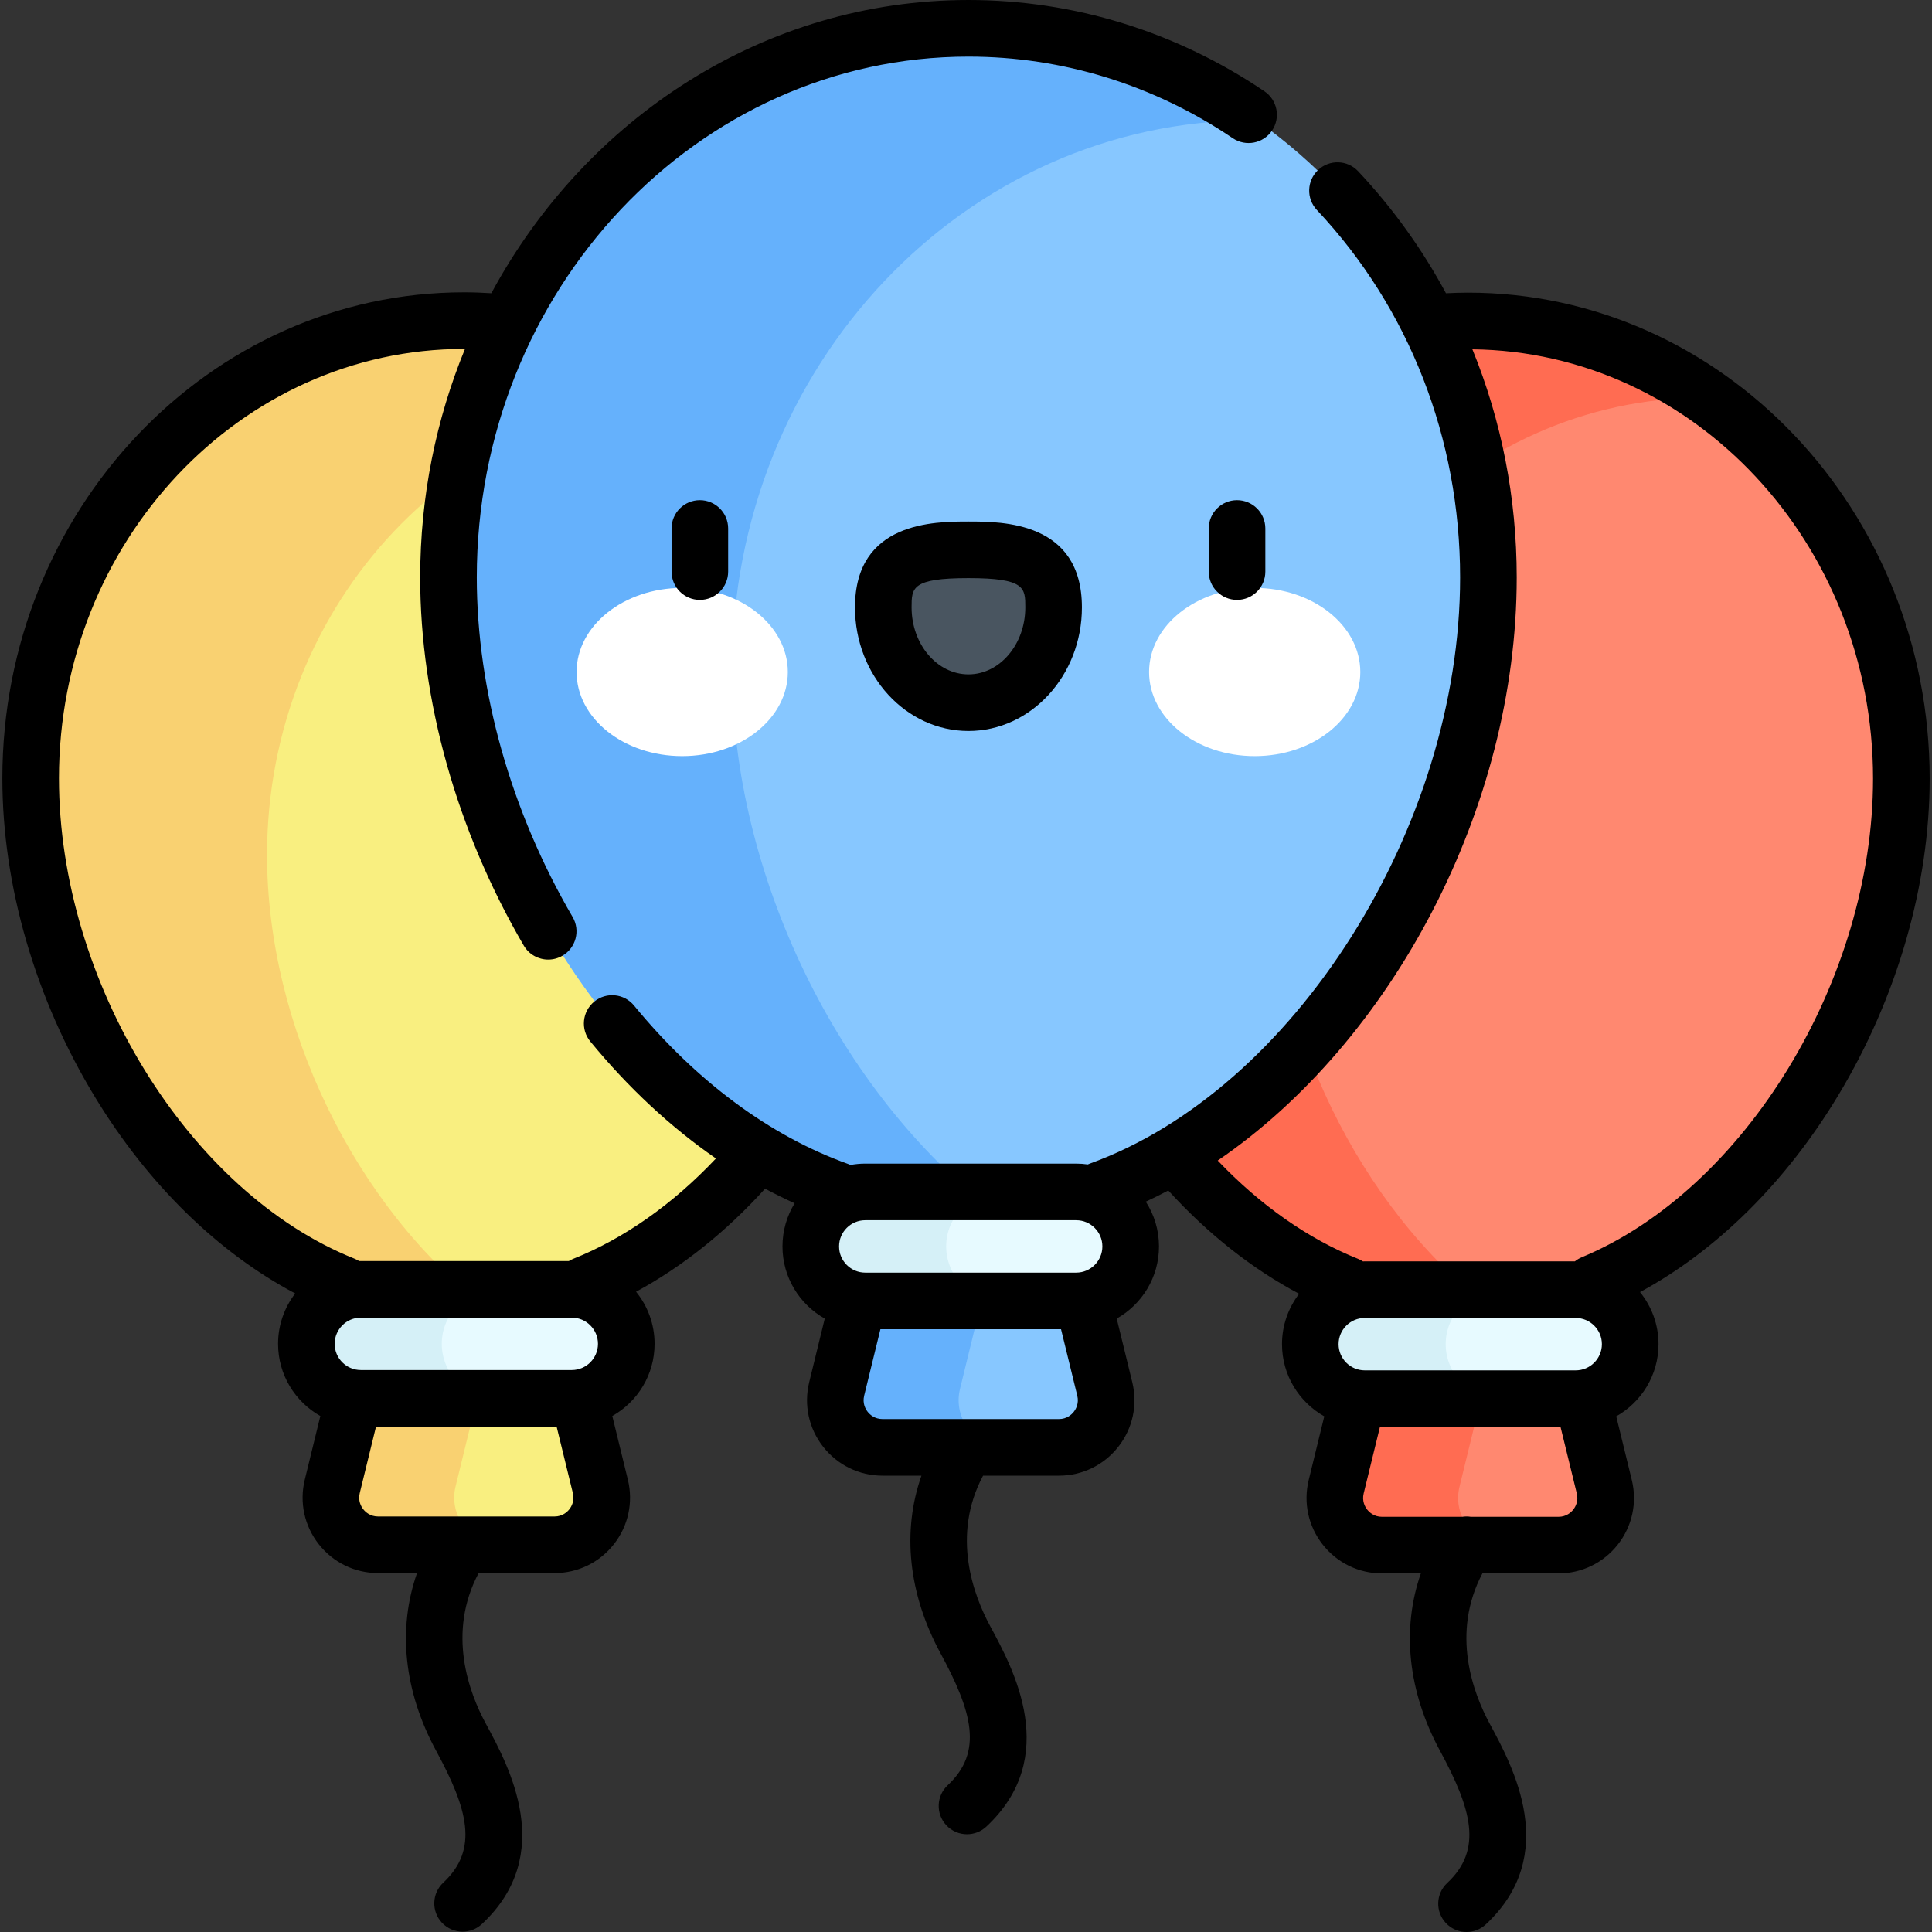 <svg id="Capa_1" enable-background="new 0 0 512 512" height="512" viewBox="0 0 512 512" width="512" xmlns="http://www.w3.org/2000/svg"><rect x="0" y="0" width="512" height="512" fill="#333333" stroke="none"/><g><g><path d="m151.96 364.695c-1.37-5.602-6.39-9.542-12.156-9.542h-16.225-16.225c-5.767 0-10.787 3.94-12.156 9.542l-7.141 29.203c-1.927 7.883 4.041 15.487 12.156 15.487h23.365 23.365c8.115 0 14.084-7.604 12.156-15.487z" fill="#f9ef80"/></g><g><path d="m120.735 393.898 7.141-29.203c1.361-5.564 6.324-9.485 12.042-9.537-.038 0-.076-.005-.115-.005h-16.225-16.225c-5.767 0-10.787 3.941-12.156 9.542l-7.141 29.203c-1.927 7.883 4.042 15.487 12.156 15.487h23.365 9.313c-8.113 0-14.082-7.604-12.155-15.487z" fill="#f9d171"/></g><g><path d="m237.829 206.258c0 66.987-51.421 140.527-114.853 140.527s-114.852-73.541-114.852-140.527 51.421-121.29 114.853-121.29 114.852 54.303 114.852 121.29z" fill="#f9ef80"/></g><g><path d="m70.767 226.582c0-66.987 51.421-121.29 114.853-121.29.344 0 .687.011 1.03.014-18.224-12.845-40.119-20.338-63.674-20.338-63.431 0-114.853 54.303-114.853 121.29s51.421 140.527 114.853 140.527c2.006 0 4-.075 5.98-.219-34.748-26.553-58.189-74.759-58.189-119.984z" fill="#f9d171"/></g><g><path d="m151.523 370.578h-55.888c-7.945 0-14.445-6.5-14.445-14.445 0-7.945 6.5-14.445 14.445-14.445h55.888c7.945 0 14.445 6.5 14.445 14.445-.001 7.945-6.501 14.445-14.445 14.445z" fill="#e7faff"/></g><g><path d="m117.076 356.133c0-7.945 6.5-14.445 14.445-14.445h-35.886c-7.945 0-14.445 6.5-14.445 14.445s6.5 14.445 14.445 14.445h35.886c-7.945 0-14.445-6.5-14.445-14.445z" fill="#d5f0f7"/></g><g><path d="m418.007 364.781c-1.37-5.602-6.39-9.542-12.156-9.542h-16.225-16.225c-5.767 0-10.787 3.94-12.156 9.542l-7.141 29.203c-1.927 7.883 4.042 15.487 12.156 15.487h23.365 23.365c8.115 0 14.084-7.604 12.156-15.487z" fill="#ff8870"/></g><g><path d="m386.783 393.985 7.141-29.203c1.361-5.564 6.324-9.485 12.042-9.537-.038 0-.076-.005-.115-.005h-16.225-16.225c-5.767 0-10.787 3.941-12.156 9.542l-7.141 29.203c-1.927 7.883 4.042 15.487 12.156 15.487h23.365 9.313c-8.114 0-14.083-7.604-12.155-15.487z" fill="#ff6c52"/></g><g><path d="m503.876 206.345c0 66.987-51.421 140.527-114.853 140.527s-114.853-73.54-114.853-140.527 51.421-121.29 114.853-121.29 114.853 54.303 114.853 121.29z" fill="#ff8870"/></g><g><path d="m336.815 226.669c0-66.987 51.421-121.29 114.853-121.29.344 0 .687.011 1.03.014-18.224-12.845-40.119-20.338-63.674-20.338-63.431 0-114.853 54.303-114.853 121.29s51.421 140.527 114.853 140.527c2.006 0 4-.075 5.98-.219-34.748-26.553-58.189-74.759-58.189-119.984z" fill="#ff6c52"/></g><g><path d="m417.57 370.665h-55.888c-7.945 0-14.445-6.5-14.445-14.445 0-7.945 6.5-14.445 14.445-14.445h55.888c7.945 0 14.445 6.5 14.445 14.445 0 7.945-6.5 14.445-14.445 14.445z" fill="#e7faff"/></g><g><path d="m383.123 356.22c0-7.945 6.5-14.445 14.445-14.445h-35.886c-7.944 0-14.445 6.5-14.445 14.445 0 7.944 6.5 14.445 14.445 14.445h35.886c-7.945 0-14.445-6.501-14.445-14.445z" fill="#d5f0f7"/></g><g><path d="m285.632 338.877c-1.37-5.602-6.39-9.542-12.156-9.542h-16.225-16.225c-5.767 0-10.787 3.94-12.156 9.542l-7.141 29.203c-1.927 7.883 4.042 15.487 12.156 15.487h23.365 23.365c8.115 0 14.084-7.604 12.156-15.487z" fill="#87c7ff"/></g><g><path d="m254.408 368.08 7.141-29.203c1.361-5.564 6.324-9.485 12.042-9.537-.038 0-.076-.005-.115-.005h-16.225-16.225c-5.767 0-10.787 3.941-12.156 9.542l-7.141 29.203c-1.927 7.883 4.042 15.487 12.156 15.487h23.365 9.313c-8.114 0-14.083-7.604-12.155-15.487z" fill="#65b1fc"/></g><g><path d="m394.443 153.018c0 80.367-61.693 168.597-137.795 168.597s-137.795-88.23-137.795-168.597 61.694-145.518 137.796-145.518 137.794 65.151 137.794 145.518z" fill="#87c7ff"/></g><g><path d="m194.011 177.402c0-80.367 61.693-145.518 137.795-145.518.413 0 .824.013 1.236.017-21.865-15.411-48.134-24.401-76.393-24.401-76.102 0-137.795 65.151-137.795 145.518s61.693 168.597 137.795 168.597c2.407 0 4.798-.09 7.175-.263-41.69-31.856-69.813-89.692-69.813-143.95z" fill="#65b1fc"/></g><g><g><path d="m208.781 178.09c0 12.311-12.533 22.29-27.99 22.29-15.46 0-27.99-9.978-27.99-22.29 0-12.31 12.531-22.29 27.99-22.29 15.458 0 27.99 9.98 27.99 22.29" fill="#fff"/></g><g><path d="m304.516 178.09c0 12.311 12.532 22.29 27.99 22.29 15.459 0 27.99-9.978 27.99-22.29 0-12.31-12.532-22.29-27.99-22.29s-27.99 9.98-27.99 22.29" fill="#fff"/></g><g><path d="m279.216 160.964c0-13.947-10.104-15.258-22.567-15.258s-22.567 1.311-22.567 15.258c0 13.946 10.104 25.252 22.567 25.252s22.567-11.305 22.567-25.252" fill="#495560"/></g><g><path d="m185.469 158.979c-4.142 0-7.5-3.357-7.5-7.5v-11.429c0-4.143 3.358-7.5 7.5-7.5s7.5 3.357 7.5 7.5v11.429c0 4.142-3.358 7.5-7.5 7.5z"/></g><g><path d="m256.649 193.717c-16.58 0-30.068-14.693-30.068-32.753 0-22.758 21.07-22.758 30.068-22.758 8.997 0 30.067 0 30.067 22.758 0 18.059-13.488 32.753-30.067 32.753zm0-40.511c-15.068 0-15.068 2.593-15.068 7.758 0 9.789 6.759 17.753 15.068 17.753 8.308 0 15.067-7.964 15.067-17.753 0-5.165 0-7.758-15.067-7.758z"/></g><g><path d="m327.828 158.979c-4.142 0-7.5-3.357-7.5-7.5v-11.429c0-4.143 3.358-7.5 7.5-7.5s7.5 3.357 7.5 7.5v11.429c0 4.142-3.358 7.5-7.5 7.5z"/></g></g><g><path d="m285.195 344.76h-55.888c-7.945 0-14.445-6.5-14.445-14.445 0-7.945 6.5-14.445 14.445-14.445h55.888c7.945 0 14.445 6.5 14.445 14.445 0 7.945-6.5 14.445-14.445 14.445z" fill="#e7faff"/></g><g><path d="m250.748 330.315c0-7.945 6.5-14.445 14.445-14.445h-35.886c-7.945 0-14.445 6.5-14.445 14.445s6.5 14.445 14.445 14.445h35.886c-7.945 0-14.445-6.5-14.445-14.445z" fill="#d5f0f7"/></g><path d="m389.024 77.555c-1.94 0-3.886.064-5.828.16-6.286-11.678-14.079-22.552-23.279-32.341-2.836-3.019-7.583-3.167-10.602-.328-3.019 2.837-3.166 7.583-.329 10.602 24.477 26.043 37.957 60.623 37.957 97.37 0 66.175-44.059 135.878-98.213 155.379-.159.057-.31.127-.462.193-1.005-.141-2.03-.22-3.073-.22h-55.888c-1.339 0-2.648.127-3.921.358-.21-.098-.424-.189-.646-.269-20.613-7.382-40.223-21.898-56.71-41.981-2.629-3.202-7.355-3.667-10.556-1.038-3.202 2.628-3.667 7.354-1.038 10.556 10.106 12.31 21.342 22.74 33.299 31.012-11.428 12.12-24.387 21.252-37.837 26.598-.407.162-.787.362-1.149.583h-55.114c-.152 0-.303.008-.454.011-.39-.248-.805-.467-1.249-.644-43.911-17.528-78.308-73.444-78.308-127.298 0-62.744 48.158-113.79 107.353-113.79.082 0 .165.004.247.005-7.63 18.579-11.869 39.049-11.869 60.545 0 32.61 9.747 67.259 27.444 97.563 1.395 2.388 3.905 3.719 6.483 3.719 1.285 0 2.586-.33 3.775-1.024 3.577-2.089 4.783-6.682 2.694-10.259-16.377-28.044-25.397-60.006-25.397-89.999 0-76.104 58.45-138.018 130.295-138.018 24.919 0 49.136 7.475 70.034 21.615 3.431 2.32 8.094 1.422 10.415-2.009s1.422-8.094-2.008-10.415c-23.39-15.826-50.514-24.191-78.441-24.191-54.137 0-101.447 31.348-126.441 77.709-2.404-.148-4.827-.242-7.232-.242-67.465 0-122.353 57.775-122.353 128.79 0 28.463 8.746 58.508 24.625 84.601 14.01 23.02 32.549 41.108 52.987 51.923-2.847 3.702-4.546 8.331-4.546 13.351 0 8.2 4.524 15.36 11.204 19.126l-4.122 16.858c-1.47 6.008-.122 12.245 3.697 17.11 3.819 4.866 9.558 7.657 15.744 7.657h10.305c-5.178 14.703-3.505 31.281 5.061 47.086 8.374 15.45 11.368 26.123 1.895 34.957-3.03 2.825-3.195 7.571-.371 10.601 1.477 1.584 3.479 2.385 5.487 2.385 1.832 0 3.668-.667 5.113-2.015 19.815-18.478 7.15-41.846 1.063-53.075-4.496-8.296-10.365-24.057-1.925-39.938h20.102c6.186 0 11.925-2.791 15.744-7.657 3.819-4.865 5.167-11.103 3.698-17.11l-4.122-16.858c6.68-3.767 11.204-10.926 11.204-19.126 0-5.23-1.842-10.037-4.908-13.812 12.25-6.62 23.86-15.884 34.195-27.315 2.586 1.393 5.197 2.682 7.83 3.875-2.042 3.332-3.222 7.248-3.222 11.434 0 8.2 4.524 15.359 11.204 19.125l-4.122 16.858c-1.469 6.009-.121 12.246 3.699 17.112 3.819 4.865 9.558 7.656 15.743 7.656h10.305c-5.178 14.703-3.504 31.281 5.061 47.086 8.374 15.449 11.368 26.122 1.894 34.957-3.029 2.825-3.195 7.571-.37 10.601 1.477 1.584 3.479 2.385 5.486 2.385 1.832 0 3.668-.667 5.114-2.015 19.814-18.479 7.149-41.846 1.063-53.075-4.496-8.296-10.364-24.057-1.925-39.938h20.102c6.186 0 11.924-2.791 15.744-7.656 3.82-4.866 5.167-11.104 3.698-17.112l-4.122-16.858c6.68-3.766 11.204-10.925 11.204-19.125 0-4.369-1.288-8.44-3.498-11.864 2.005-.931 3.993-1.917 5.962-2.96 10.478 11.506 22.265 20.807 34.68 27.378-2.847 3.702-4.545 8.33-4.545 13.351 0 8.2 4.524 15.36 11.204 19.126l-4.122 16.858c-1.469 6.009-.122 12.245 3.698 17.111 3.82 4.865 9.558 7.656 15.744 7.656h10.273c-5.14 14.693-3.456 31.251 5.091 47.037 8.376 15.472 11.372 26.16 1.893 35.009-3.028 2.827-3.191 7.572-.364 10.601 1.477 1.582 3.478 2.382 5.484 2.382 1.833 0 3.671-.668 5.117-2.018 19.808-18.491 7.146-41.877 1.061-53.116-4.488-8.289-10.342-24.024-1.974-39.895h20.149c6.186 0 11.924-2.791 15.744-7.657 3.819-4.865 5.167-11.102 3.698-17.11l-4.122-16.858c6.68-3.767 11.204-10.926 11.204-19.126 0-5.227-1.84-10.031-4.902-13.804 20.294-10.969 38.679-29.133 52.524-52.109 15.631-25.939 24.239-55.758 24.239-83.962-.001-71.016-54.888-128.791-122.353-128.791zm-237.502 285.523h-55.887c-3.83 0-6.945-3.115-6.945-6.945 0-3.829 3.115-6.944 6.945-6.944h55.888c3.83 0 6.945 3.115 6.945 6.944-.001 3.83-3.116 6.945-6.946 6.945zm-.633 36.889c-.562.716-1.823 1.918-3.945 1.918h-24.385c-.013 0-.026 0-.039 0h-22.307c-2.122 0-3.382-1.202-3.945-1.918-.562-.717-1.43-2.226-.926-4.287l4.304-17.602h47.865l4.304 17.602c.504 2.061-.364 3.57-.926 4.287zm78.418-62.707c-3.83 0-6.945-3.115-6.945-6.944 0-3.83 3.115-6.945 6.945-6.945h55.888c3.83 0 6.945 3.115 6.945 6.945 0 3.829-3.115 6.944-6.945 6.944zm55.254 36.889c-.562.716-1.823 1.918-3.945 1.918h-24.379c-.017 0-.033 0-.049 0h-22.302c-2.122 0-3.382-1.202-3.944-1.918-.562-.717-1.431-2.227-.927-4.288l4.304-17.602h47.865l4.303 17.602c.505 2.062-.364 3.572-.926 4.288zm133.009-24.874c3.83 0 6.945 3.115 6.945 6.944 0 3.83-3.115 6.945-6.945 6.945h-55.888c-3.829 0-6.944-3.115-6.944-6.945 0-3.829 3.115-6.944 6.944-6.944zm-.634 50.778c-.562.717-1.823 1.919-3.945 1.919h-23.185c-.775-.122-1.558-.119-2.323 0h-21.222c-2.122 0-3.382-1.202-3.944-1.918-.562-.717-1.43-2.227-.927-4.287l4.304-17.602h47.865l4.304 17.602c.503 2.06-.364 3.57-.927 4.286zm2.238-66.861c-.672.279-1.278.649-1.819 1.083h-55.673c-.162 0-.322.009-.484.012-.405-.264-.841-.494-1.307-.68-13.189-5.281-25.926-14.224-37.184-26.045 46.17-31.53 79.237-93.466 79.237-154.545 0-21.118-4.051-41.595-11.748-60.447 58.656.669 106.181 51.445 106.181 113.774-.001 53.156-33.912 108.875-77.203 126.848z"/></g></svg>